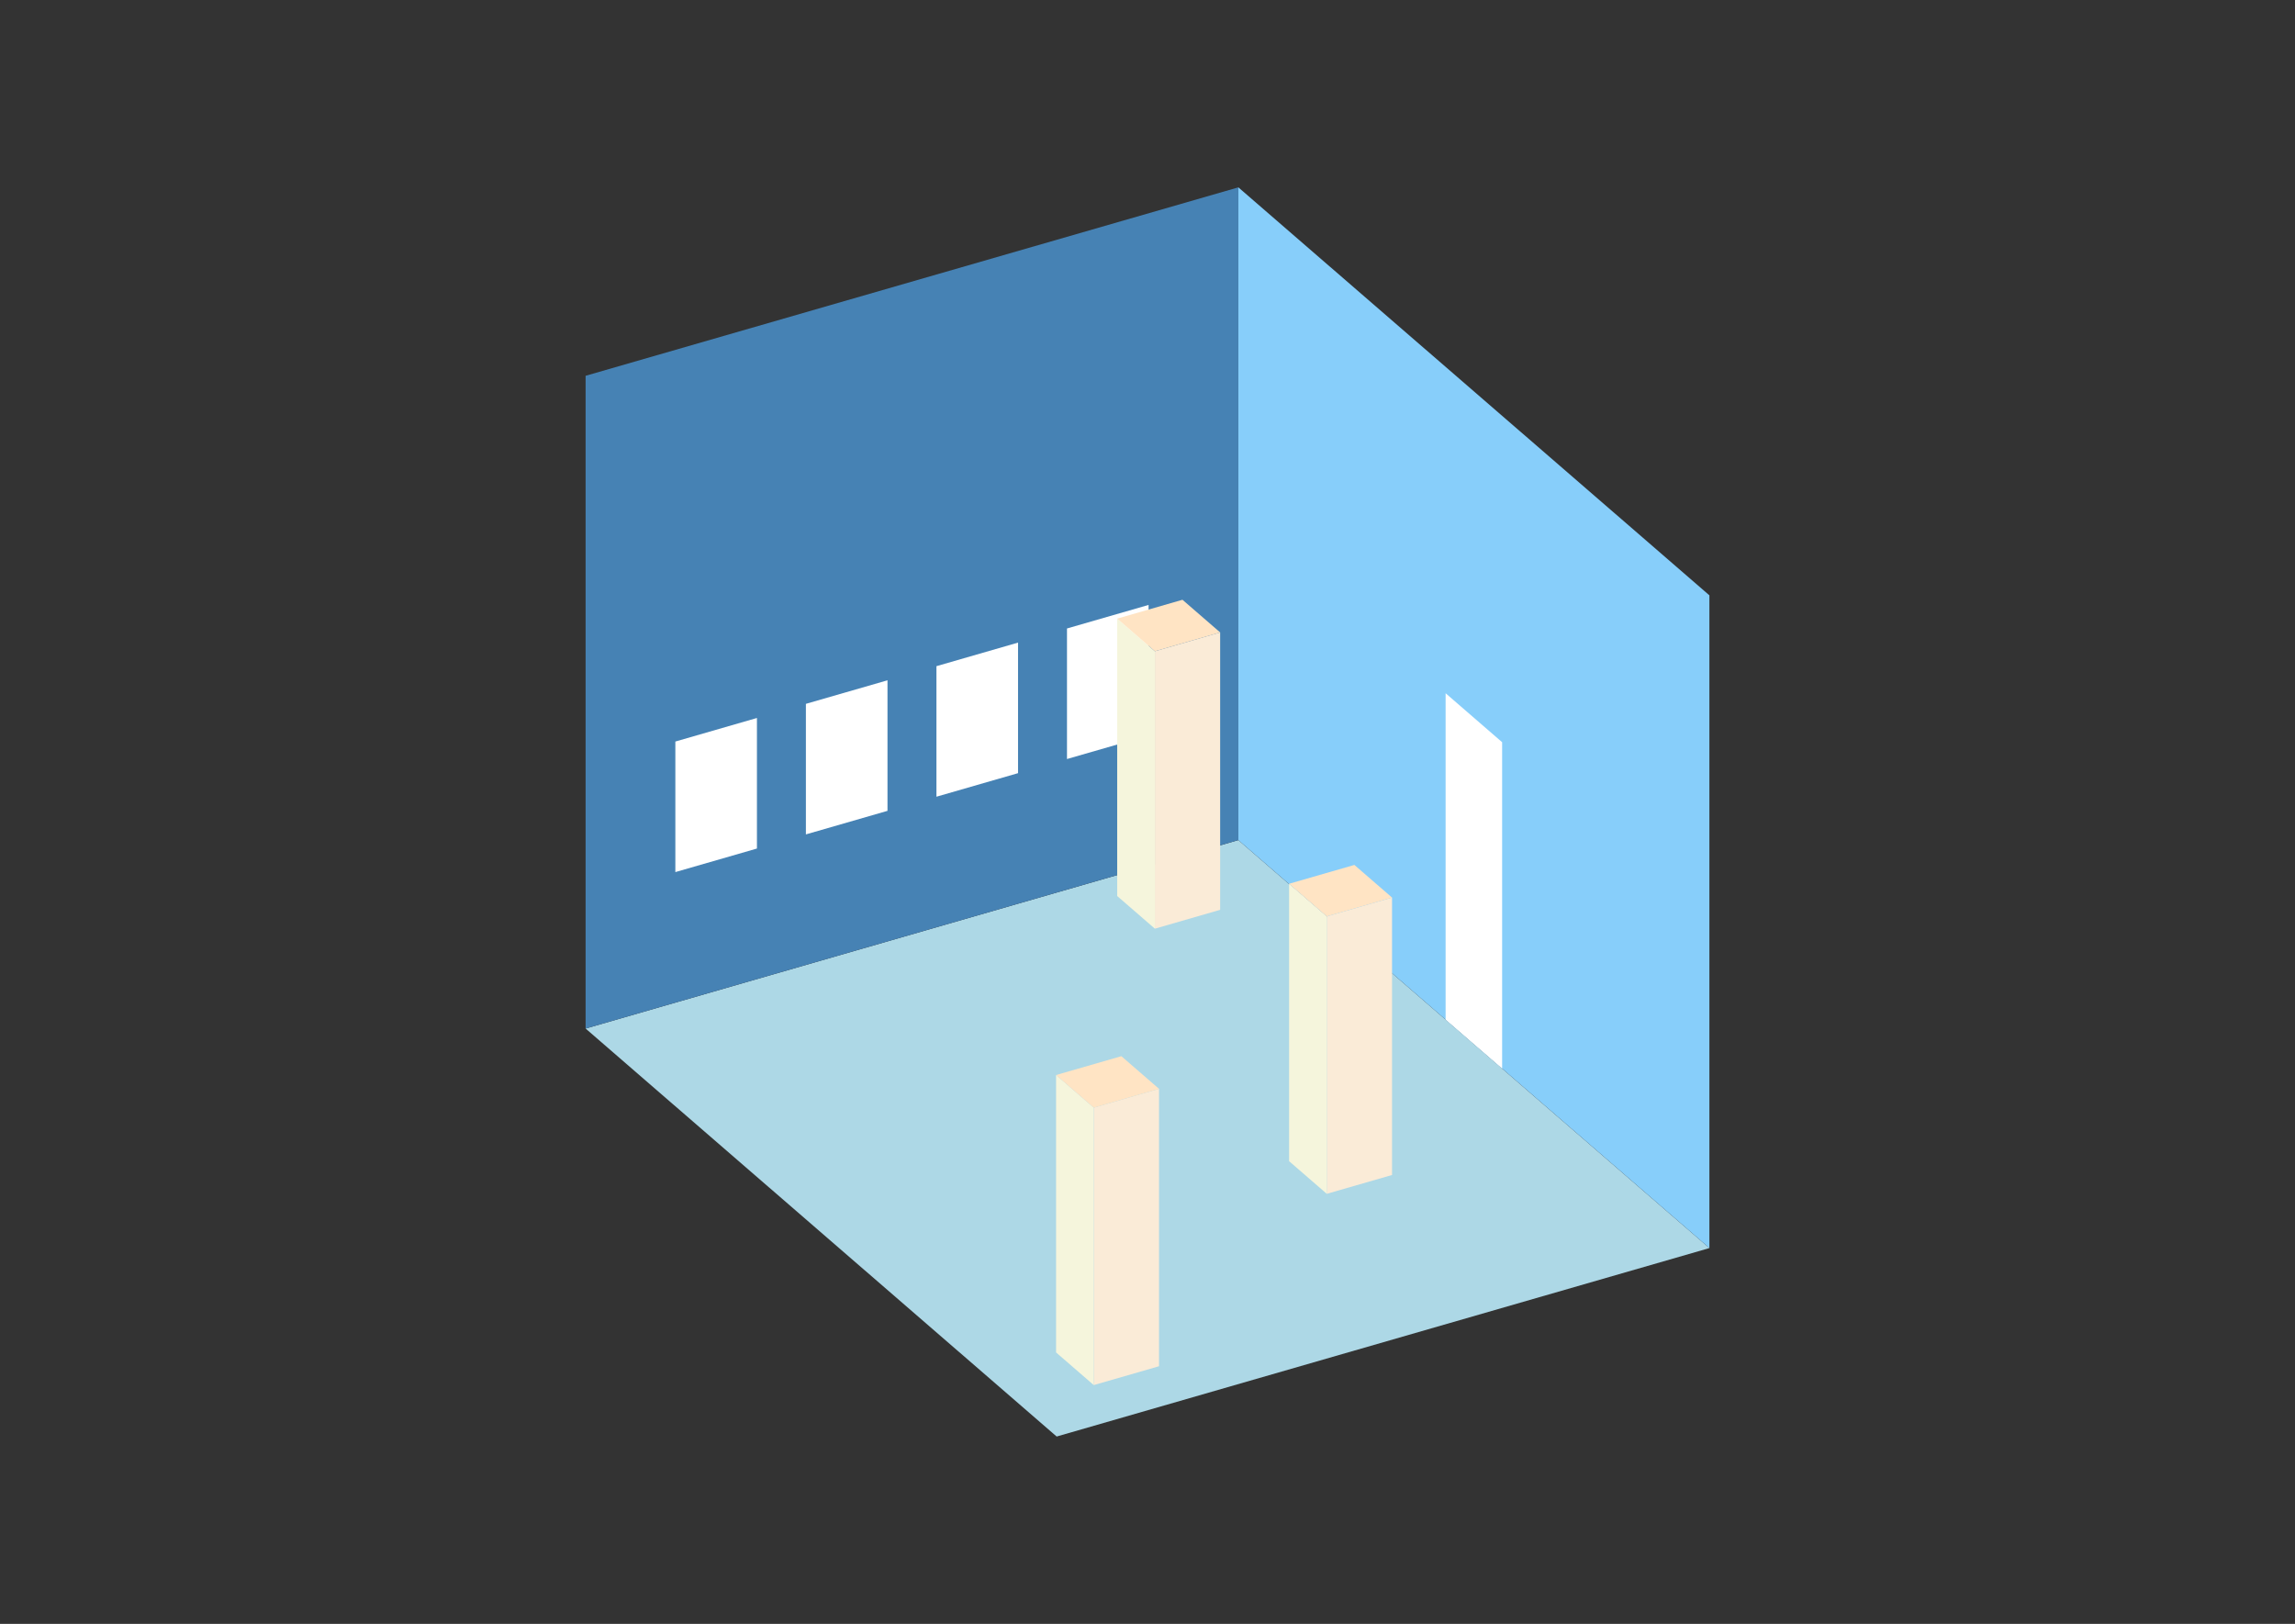 <?xml version="1.0" encoding="UTF-8"?>
<svg
  xmlns="http://www.w3.org/2000/svg"
  width="848"
  height="600"
  style="background-color:white"
>
  <rect width="100%" height="100%" fill="#333333" stroke="none"/>
  <polygon fill="lightblue" points="390.438,530.774 216.378,380.034 457.562,310.41 631.622,461.15" />
  <polygon fill="steelblue" points="216.378,380.034 216.378,138.85 457.562,69.226 457.562,310.41" />
  <polygon fill="lightskyblue" points="631.622,461.15 631.622,219.966 457.562,69.226 457.562,310.41" />
  <polygon fill="white" points="555.036,394.825 555.036,274.232 534.148,256.144 534.148,376.736" />
  <polygon fill="white" points="249.541,322.224 249.541,273.987 279.689,265.284 279.689,313.521" />
  <polygon fill="white" points="297.778,308.299 297.778,260.062 327.926,251.359 327.926,299.596" />
  <polygon fill="white" points="346.015,294.374 346.015,246.137 376.163,237.435 376.163,285.671" />
  <polygon fill="white" points="394.251,280.45 394.251,232.213 424.399,223.51 424.399,271.747" />
  <polygon fill="antiquewhite" points="490.242,441.103 490.242,338.599 514.36,331.637 514.36,434.14" />
  <polygon fill="beige" points="490.242,441.103 490.242,338.599 476.317,326.54 476.317,429.043" />
  <polygon fill="bisque" points="490.242,338.599 476.317,326.54 500.435,319.578 514.36,331.637" />
  <polygon fill="antiquewhite" points="404.141,511.769 404.141,409.266 428.259,402.304 428.259,504.807" />
  <polygon fill="beige" points="404.141,511.769 404.141,409.266 390.216,397.207 390.216,499.71" />
  <polygon fill="bisque" points="404.141,409.266 390.216,397.207 414.334,390.245 428.259,402.304" />
  <polygon fill="antiquewhite" points="426.726,343.133 426.726,240.63 450.844,233.667 450.844,336.17" />
  <polygon fill="beige" points="426.726,343.133 426.726,240.63 412.801,228.57 412.801,331.074" />
  <polygon fill="bisque" points="426.726,240.63 412.801,228.57 436.919,221.608 450.844,233.667" />
</svg>
